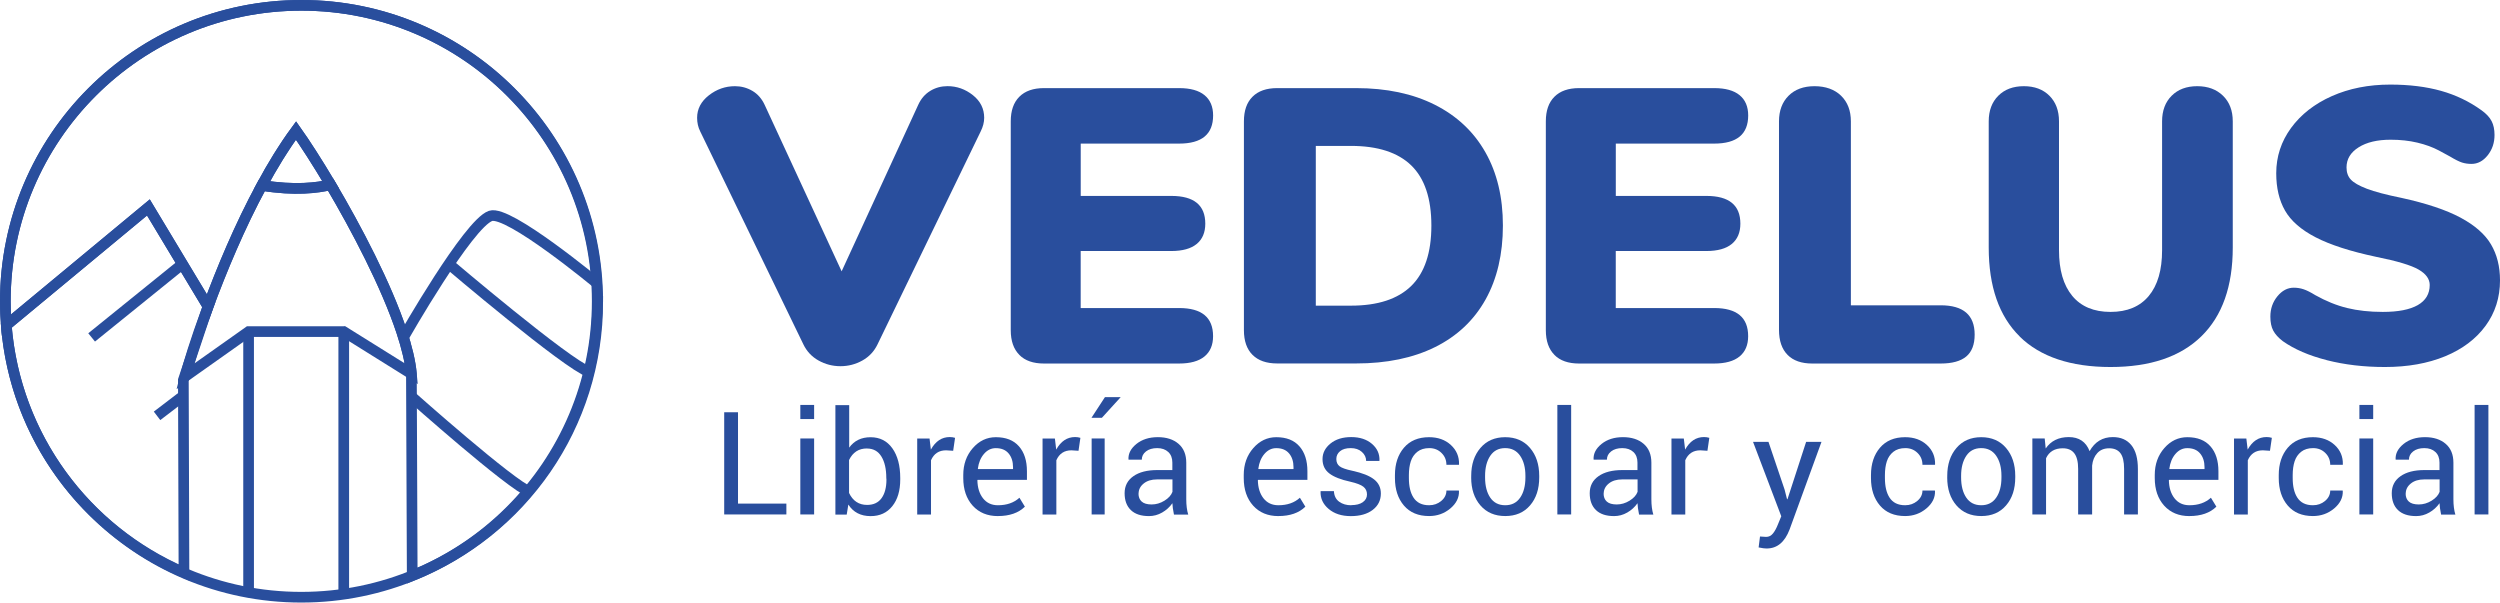 <?xml version="1.0" encoding="UTF-8"?><svg id="Capa_2" xmlns="http://www.w3.org/2000/svg" viewBox="0 0 702.84 169.39"><defs><style>.cls-1{fill:#294e9d;}.cls-2{fill:none;stroke:#294e9d;stroke-miterlimit:10;stroke-width:3px;}</style></defs><g id="Capa_3"><path class="cls-1" d="m261.54,25.54c1.46-.88,3.07-1.32,4.83-1.32,2.63,0,5.01.84,7.14,2.53,2.12,1.68,3.18,3.81,3.18,6.37,0,1.25-.33,2.52-.99,3.84l-28.99,59.84c-.95,1.98-2.38,3.5-4.28,4.56-1.9,1.06-3.95,1.59-6.15,1.59s-4.25-.53-6.15-1.59c-1.9-1.06-3.33-2.58-4.28-4.56l-28.99-59.84c-.59-1.17-.88-2.45-.88-3.84,0-2.49,1.1-4.59,3.29-6.31,2.2-1.72,4.65-2.58,7.36-2.58,1.76,0,3.39.44,4.89,1.32,1.5.88,2.65,2.2,3.46,3.95l21.63,46.78,21.52-46.78c.8-1.76,1.94-3.07,3.4-3.95Z"/><path class="cls-1" d="m286.58,99.77c-1.61-1.61-2.42-3.92-2.42-6.92v-58.74c0-3,.8-5.31,2.42-6.92,1.61-1.61,3.91-2.42,6.92-2.42h37.99c3.15,0,5.53.66,7.14,1.98,1.61,1.32,2.42,3.22,2.42,5.71,0,5.27-3.18,7.91-9.55,7.91h-27.67v14.71h25.47c6.37,0,9.55,2.6,9.55,7.8,0,2.49-.81,4.39-2.42,5.71-1.61,1.32-3.99,1.98-7.14,1.98h-25.47v16.03h27.67c6.37,0,9.55,2.64,9.55,7.91,0,2.49-.81,4.39-2.42,5.71-1.61,1.32-3.99,1.98-7.14,1.98h-37.99c-3,0-5.31-.8-6.92-2.42Z"/><path class="cls-1" d="m352.13,99.77c-1.61-1.61-2.42-3.92-2.42-6.92v-58.74c0-3,.8-5.31,2.42-6.92,1.61-1.61,3.91-2.42,6.92-2.42h22.18c8.56,0,15.94,1.56,22.13,4.67,6.19,3.11,10.93,7.56,14.22,13.34,3.29,5.78,4.94,12.66,4.94,20.64s-1.63,14.99-4.89,20.81c-3.26,5.82-7.98,10.27-14.16,13.34-6.19,3.07-13.6,4.61-22.24,4.61h-22.18c-3,0-5.31-.8-6.92-2.42Zm27.67-13.84c7.54,0,13.19-1.85,16.96-5.55,3.77-3.7,5.65-9.35,5.65-16.96s-1.89-13.25-5.65-16.91c-3.77-3.66-9.43-5.49-16.96-5.49h-9.88v44.91h9.88Z"/><path class="cls-1" d="m437.01,99.77c-1.61-1.61-2.42-3.92-2.42-6.92v-58.74c0-3,.8-5.31,2.42-6.92,1.61-1.61,3.91-2.42,6.92-2.42h37.99c3.15,0,5.53.66,7.14,1.98,1.61,1.32,2.42,3.22,2.42,5.71,0,5.27-3.18,7.91-9.55,7.91h-27.67v14.71h25.47c6.37,0,9.55,2.6,9.55,7.8,0,2.49-.81,4.39-2.42,5.71-1.61,1.32-3.99,1.98-7.14,1.98h-25.47v16.03h27.67c6.37,0,9.55,2.64,9.55,7.91,0,2.49-.81,4.39-2.42,5.71-1.61,1.32-3.99,1.98-7.14,1.98h-37.99c-3,0-5.31-.8-6.92-2.42Z"/><path class="cls-1" d="m502.56,99.77c-1.61-1.61-2.42-3.95-2.42-7.03v-58.63c0-3,.9-5.4,2.69-7.19,1.79-1.79,4.23-2.69,7.3-2.69s5.64.9,7.47,2.69c1.83,1.79,2.75,4.19,2.75,7.19v51.72h25.25c6.37,0,9.55,2.75,9.55,8.24,0,2.78-.79,4.83-2.36,6.15-1.58,1.32-3.97,1.98-7.19,1.98h-36.12c-3,0-5.31-.8-6.92-2.42Z"/><path class="cls-1" d="m567.83,94.61c-5.82-5.71-8.73-14.05-8.73-25.03v-35.47c0-3,.9-5.4,2.69-7.19,1.79-1.79,4.19-2.69,7.19-2.69s5.4.9,7.19,2.69c1.79,1.79,2.69,4.19,2.69,7.19v36.23c0,5.56,1.24,9.85,3.73,12.85,2.49,3,6.08,4.5,10.76,4.5s8.27-1.5,10.76-4.5c2.49-3,3.73-7.28,3.73-12.85v-36.23c0-3,.9-5.4,2.69-7.19,1.79-1.79,4.19-2.69,7.19-2.69s5.42.9,7.25,2.69c1.83,1.79,2.74,4.19,2.74,7.19v35.47c0,10.91-2.95,19.23-8.84,24.98-5.89,5.75-14.4,8.62-25.53,8.62s-19.71-2.85-25.53-8.56Z"/><path class="cls-1" d="m654.14,101.25c-5.01-1.28-9.13-3.06-12.35-5.33-1.25-.95-2.14-1.94-2.69-2.96-.55-1.02-.82-2.34-.82-3.95,0-2.2.66-4.1,1.98-5.71,1.32-1.61,2.85-2.42,4.61-2.42.95,0,1.87.15,2.74.44.88.29,1.98.84,3.29,1.65,3,1.68,5.98,2.89,8.95,3.62,2.96.73,6.31,1.1,10.05,1.1,4.32,0,7.59-.64,9.83-1.92,2.23-1.28,3.35-3.17,3.35-5.65,0-1.68-1.04-3.13-3.13-4.34-2.09-1.21-6.06-2.4-11.91-3.57-7.25-1.54-12.92-3.37-17.02-5.49-4.1-2.12-6.97-4.63-8.62-7.52-1.65-2.89-2.47-6.39-2.47-10.49,0-4.68,1.39-8.93,4.17-12.74,2.78-3.8,6.61-6.79,11.47-8.95,4.87-2.16,10.34-3.24,16.42-3.24,5.34,0,10.1.59,14.27,1.76,4.17,1.17,7.98,3,11.42,5.49,1.32.95,2.25,1.96,2.8,3.02.55,1.06.82,2.36.82,3.9,0,2.2-.64,4.1-1.92,5.71-1.28,1.61-2.8,2.42-4.56,2.42-.95,0-1.83-.13-2.64-.38-.81-.26-1.94-.82-3.4-1.7-.37-.22-1.41-.79-3.13-1.7-1.72-.91-3.73-1.65-6.04-2.2-2.31-.55-4.81-.82-7.52-.82-3.73,0-6.74.71-9,2.14-2.27,1.43-3.4,3.31-3.4,5.66,0,1.39.4,2.53,1.21,3.4.8.88,2.31,1.74,4.5,2.58,2.2.84,5.45,1.7,9.77,2.58,7.03,1.54,12.55,3.39,16.58,5.55,4.02,2.16,6.88,4.67,8.56,7.52,1.68,2.85,2.53,6.22,2.53,10.1,0,4.83-1.36,9.1-4.06,12.79-2.71,3.7-6.5,6.55-11.36,8.56-4.87,2.01-10.52,3.02-16.96,3.02-5.86,0-11.29-.64-16.31-1.92Z"/><path class="cls-1" d="m207.48,115.9v25.68h13.6v3.05h-17.48v-28.73h3.88Z"/><path class="cls-1" d="m228.88,113.84v3.97h-3.88v-3.97h3.88Zm0,9.43v21.36h-3.88v-21.36h3.88Z"/><path class="cls-1" d="m253.09,134.39v.42c0,3.13-.74,5.63-2.23,7.49-1.48,1.86-3.51,2.8-6.09,2.8-2.79,0-4.88-1.08-6.27-3.25l-.46,2.83h-3.18v-30.79h3.88v11.95c1.4-1.94,3.41-2.92,6.01-2.92s4.64,1.04,6.12,3.11c1.48,2.08,2.22,4.86,2.22,8.36Zm-9.39-8.31c-2.28,0-3.95,1.08-5,3.25v9.26c1.07,2.24,2.76,3.36,5.07,3.36,1.8,0,3.15-.63,4.07-1.9.91-1.26,1.37-3.01,1.37-5.23l-.04-.42c0-2.54-.46-4.57-1.38-6.06-.92-1.5-2.28-2.25-4.08-2.25Z"/><path class="cls-1" d="m261.74,144.65h-3.88v-21.36h3.47l.37,3.11c1.3-2.35,3.07-3.53,5.31-3.53.53,0,1.02.07,1.49.22l-.53,3.64-2-.13c-2,0-3.41.93-4.23,2.79v15.26Z"/><path class="cls-1" d="m280.55,145.09c-2.97,0-5.33-.98-7.1-2.94-1.76-1.96-2.64-4.54-2.64-7.74v-.88c0-3,.9-5.52,2.69-7.56,1.79-2.04,3.94-3.06,6.46-3.06,2.84,0,5,.85,6.5,2.56,1.5,1.7,2.25,4.04,2.25,7.01v2.43h-13.86l-.07.09c.04,2.11.57,3.8,1.59,5.1,1.02,1.29,2.41,1.94,4.18,1.94,2.49,0,4.5-.7,6.05-2.11l1.54,2.52h-.02c-1.78,1.75-4.31,2.63-7.57,2.63Zm4.25-13.73c0-1.61-.42-2.91-1.25-3.89-.83-.99-2.03-1.48-3.6-1.48-1.29,0-2.39.54-3.32,1.62-.93,1.08-1.5,2.46-1.72,4.15l.04.11h9.85v-.5Z"/><path class="cls-1" d="m296.98,144.65h-3.88v-21.36h3.47l.37,3.11c1.3-2.35,3.07-3.53,5.31-3.53.53,0,1.02.07,1.49.22l-.53,3.64-2-.13c-2,0-3.41.93-4.23,2.79v15.26Z"/><path class="cls-1" d="m306.85,117.46l3.79-5.81h4.43l-5.29,5.81h-2.94Zm3.71,5.81v21.36h-3.66v-21.36h3.66Z"/><path class="cls-1" d="m323.01,145.09c-2.22,0-3.92-.56-5.09-1.69-1.17-1.13-1.75-2.7-1.75-4.74s.82-3.63,2.46-4.78c1.64-1.16,3.89-1.73,6.75-1.73h4.21v-2.11c0-1.26-.38-2.25-1.15-2.97-.77-.72-1.81-1.09-3.11-1.09s-2.36.31-3.15.93c-.79.62-1.18,1.39-1.18,2.31h-3.71l-.04-.11c-.07-1.61.68-3.04,2.25-4.31,1.57-1.26,3.58-1.9,6.01-1.9s4.38.63,5.82,1.88c1.45,1.25,2.17,3.02,2.17,5.3v10.29c0,1.65.18,3.09.55,4.3h-4.01c-.28-1.36-.42-2.43-.44-3.2-.76,1.08-1.72,1.96-2.88,2.62-1.16.67-2.39,1-3.7,1Zm-2.92-6.34h-.02c0,.96.3,1.72.9,2.26.6.54,1.53.81,2.79.81s2.46-.35,3.61-1.06c1.15-.71,1.9-1.54,2.25-2.49v-3.49h-4.34c-1.55,0-2.8.38-3.75,1.15-.95.77-1.43,1.71-1.43,2.82Z"/><path class="cls-1" d="m359.4,145.09c-2.97,0-5.33-.98-7.1-2.94-1.76-1.96-2.64-4.54-2.64-7.74v-.88c0-3,.9-5.52,2.69-7.56,1.79-2.04,3.94-3.06,6.46-3.06,2.84,0,5,.85,6.5,2.56,1.5,1.7,2.25,4.04,2.25,7.01v2.43h-13.86l-.07.09c.04,2.11.57,3.8,1.59,5.1,1.02,1.29,2.41,1.94,4.18,1.94,2.49,0,4.5-.7,6.05-2.11l1.54,2.52h-.02c-1.78,1.75-4.31,2.63-7.57,2.63Zm4.25-13.73c0-1.61-.42-2.91-1.25-3.89-.83-.99-2.03-1.48-3.6-1.48-1.29,0-2.39.54-3.32,1.62-.93,1.08-1.5,2.46-1.72,4.15l.04.11h9.85v-.5Z"/><path class="cls-1" d="m383.13,141.18c.79-.55,1.18-1.28,1.18-2.18s-.34-1.63-1.01-2.16c-.67-.53-1.89-1-3.66-1.41-2.69-.58-4.67-1.36-5.93-2.34-1.27-.97-1.9-2.31-1.9-4.02s.75-3.17,2.24-4.38c1.49-1.21,3.44-1.81,5.83-1.81s4.34.63,5.82,1.9c1.48,1.27,2.19,2.83,2.12,4.7l-.04.11h-3.71c0-.98-.4-1.83-1.2-2.54-.8-.72-1.84-1.07-3.14-1.07s-2.29.29-2.99.87c-.7.58-1.05,1.31-1.05,2.2s.31,1.57.92,2.04c.61.47,1.82.89,3.62,1.27,2.75.6,4.77,1.4,6.05,2.4,1.29,1,1.93,2.33,1.93,3.98,0,1.9-.76,3.44-2.29,4.61-1.53,1.17-3.58,1.75-6.15,1.75s-4.65-.67-6.24-2.02c-1.59-1.34-2.34-2.98-2.27-4.89l.04-.11h3.71c.07,1.32.57,2.31,1.48,2.97.91.67,2.06,1,3.43,1l-.04-.04c1.37,0,2.46-.27,3.25-.82Z"/><path class="cls-1" d="m396.09,134.41c0,2.3.42,4.11,1.27,5.44.92,1.46,2.39,2.19,4.41,2.19,1.32,0,2.46-.4,3.42-1.21.96-.8,1.45-1.78,1.45-2.92h3.49l.04.13c.07,1.86-.74,3.49-2.43,4.91-1.7,1.42-3.68,2.13-5.97,2.13-3.04,0-5.4-.99-7.08-2.96-1.68-1.97-2.52-4.55-2.52-7.72v-.83c0-3.16.84-5.72,2.53-7.7,1.69-1.97,4.05-2.96,7.07-2.96,2.49,0,4.53.73,6.12,2.19s2.36,3.28,2.3,5.46l-.04.11h-3.51c0-1.32-.46-2.43-1.38-3.33-.92-.91-2.07-1.36-3.43-1.36s-2.49.34-3.36,1.03c-.87.69-1.48,1.58-1.84,2.68-.36,1.1-.54,2.39-.54,3.88v.83Z"/><path class="cls-1" d="m413.61,134.23v-.44c0-3.22.86-5.83,2.59-7.85,1.72-2.02,4.05-3.03,6.97-3.03s5.25,1.01,6.97,3.02c1.72,2.01,2.59,4.63,2.59,7.86v.44c0,3.25-.86,5.87-2.58,7.86-1.72,2-4.04,2.99-6.97,2.99s-5.26-1-6.99-3c-1.73-2-2.59-4.62-2.59-7.85Zm3.9-.44v.44c0,2.37.49,4.26,1.46,5.68.97,1.42,2.37,2.13,4.2,2.13s3.23-.71,4.21-2.14c.98-1.43,1.47-3.32,1.47-5.67v-.44c0-2.32-.49-4.21-1.48-5.65-.99-1.44-2.39-2.16-4.21-2.16s-3.22.72-4.19,2.16c-.97,1.44-1.46,3.32-1.46,5.65Z"/><path class="cls-1" d="m441.71,113.84v30.79h-3.88v-30.79h3.88Z"/><path class="cls-1" d="m453.77,145.09c-2.22,0-3.92-.56-5.09-1.69-1.17-1.13-1.75-2.7-1.75-4.74s.82-3.63,2.46-4.78c1.64-1.16,3.89-1.73,6.75-1.73h4.21v-2.11c0-1.26-.38-2.25-1.15-2.97-.77-.72-1.81-1.09-3.11-1.09s-2.36.31-3.15.93c-.79.62-1.18,1.39-1.18,2.31h-3.71l-.04-.11c-.07-1.61.68-3.04,2.25-4.31,1.57-1.26,3.58-1.9,6.01-1.9s4.38.63,5.82,1.88c1.45,1.25,2.17,3.02,2.17,5.3v10.29c0,1.65.18,3.09.55,4.3h-4.01c-.28-1.36-.42-2.43-.44-3.2-.76,1.08-1.72,1.96-2.88,2.62-1.16.67-2.39,1-3.7,1Zm-2.92-6.34h-.02c0,.96.3,1.72.9,2.26.6.54,1.53.81,2.79.81s2.46-.35,3.61-1.06c1.15-.71,1.9-1.54,2.25-2.49v-3.49h-4.34c-1.55,0-2.8.38-3.75,1.15-.95.77-1.43,1.71-1.43,2.82Z"/><path class="cls-1" d="m473.79,144.65h-3.88v-21.36h3.47l.37,3.11c1.3-2.35,3.07-3.53,5.31-3.53.53,0,1.02.07,1.49.22l-.53,3.64-2-.13c-2,0-3.41.93-4.23,2.79v15.26Z"/><path class="cls-1" d="m496.71,154.21c-.56,0-1.32-.1-2.3-.31l.39-3.07c.96.07,1.54.11,1.73.11.76,0,1.4-.32,1.92-.97.52-.64.99-1.51,1.41-2.59l.92-2.24-7.94-20.92h4.34l4.54,13.44.68,2.68h.13l5.24-16.12h4.32l-8.97,24.63c-1.36,3.57-3.5,5.35-6.43,5.35Z"/><path class="cls-1" d="m529.92,134.41c0,2.3.42,4.11,1.27,5.44.92,1.46,2.39,2.19,4.41,2.19,1.32,0,2.46-.4,3.42-1.21.96-.8,1.45-1.78,1.45-2.92h3.49l.04.13c.07,1.86-.74,3.49-2.43,4.91-1.7,1.42-3.68,2.13-5.97,2.13-3.04,0-5.4-.99-7.08-2.96-1.68-1.97-2.52-4.55-2.52-7.72v-.83c0-3.16.84-5.72,2.53-7.7,1.69-1.97,4.05-2.96,7.07-2.96,2.49,0,4.53.73,6.12,2.19,1.59,1.46,2.36,3.28,2.3,5.46l-.04.11h-3.51c0-1.32-.46-2.43-1.38-3.33-.92-.91-2.07-1.36-3.43-1.36s-2.49.34-3.36,1.03c-.87.69-1.48,1.58-1.84,2.68-.36,1.1-.54,2.39-.54,3.88v.83Z"/><path class="cls-1" d="m547.44,134.23v-.44c0-3.22.86-5.83,2.59-7.85,1.72-2.02,4.05-3.03,6.97-3.03s5.25,1.01,6.97,3.02c1.72,2.01,2.59,4.63,2.59,7.86v.44c0,3.25-.86,5.87-2.58,7.86-1.72,2-4.04,2.99-6.97,2.99s-5.26-1-6.99-3c-1.73-2-2.59-4.62-2.59-7.85Zm3.9-.44v.44c0,2.37.49,4.26,1.46,5.68.97,1.42,2.37,2.13,4.2,2.13s3.23-.71,4.21-2.14c.98-1.43,1.47-3.32,1.47-5.67v-.44c0-2.32-.49-4.21-1.48-5.65-.99-1.44-2.39-2.16-4.21-2.16s-3.22.72-4.19,2.16c-.97,1.44-1.46,3.32-1.46,5.65Z"/><path class="cls-1" d="m575.23,144.63h-3.86v-21.36h3.47l.28,2.81c1.46-2.13,3.63-3.2,6.5-3.2s4.82,1.32,5.84,3.95c1.48-2.63,3.66-3.95,6.54-3.95,2.24,0,3.97.76,5.2,2.27,1.23,1.51,1.84,3.75,1.84,6.72v12.76h-3.88v-12.81c0-2.06-.35-3.54-1.05-4.44-.7-.9-1.75-1.35-3.15-1.35s-2.51.45-3.33,1.35c-.83.9-1.31,2.07-1.46,3.52v13.73h-3.93v-12.81c0-1.99-.36-3.45-1.09-4.39-.72-.94-1.8-1.4-3.24-1.4-2.25,0-3.82.93-4.69,2.79v15.81Z"/><path class="cls-1" d="m615.52,145.09c-2.97,0-5.33-.98-7.1-2.94-1.76-1.96-2.64-4.54-2.64-7.74v-.88c0-3,.9-5.52,2.69-7.56,1.79-2.04,3.94-3.06,6.46-3.06,2.84,0,5,.85,6.5,2.56,1.5,1.7,2.25,4.04,2.25,7.01v2.43h-13.86l-.07.09c.04,2.11.57,3.8,1.59,5.1,1.02,1.29,2.41,1.94,4.18,1.94,2.49,0,4.5-.7,6.05-2.11l1.54,2.52h-.02c-1.78,1.75-4.31,2.63-7.57,2.63Zm4.25-13.73c0-1.61-.42-2.91-1.25-3.89-.83-.99-2.03-1.48-3.6-1.48-1.29,0-2.39.54-3.32,1.62-.93,1.08-1.5,2.46-1.72,4.15l.04.11h9.85v-.5Z"/><path class="cls-1" d="m631.94,144.65h-3.88v-21.36h3.47l.37,3.11c1.3-2.35,3.07-3.53,5.31-3.53.53,0,1.02.07,1.49.22l-.53,3.64-2-.13c-2,0-3.41.93-4.23,2.79v15.26Z"/><path class="cls-1" d="m644.56,134.41c0,2.3.42,4.11,1.27,5.44.92,1.46,2.39,2.19,4.41,2.19,1.32,0,2.46-.4,3.42-1.21.96-.8,1.45-1.78,1.45-2.92h3.49l.04.13c.07,1.86-.74,3.49-2.43,4.91-1.7,1.42-3.68,2.13-5.97,2.13-3.04,0-5.4-.99-7.08-2.96-1.68-1.97-2.52-4.55-2.52-7.72v-.83c0-3.16.84-5.72,2.53-7.7,1.69-1.97,4.05-2.96,7.07-2.96,2.49,0,4.53.73,6.12,2.19,1.59,1.46,2.36,3.28,2.3,5.46l-.04.11h-3.51c0-1.32-.46-2.43-1.38-3.33-.92-.91-2.07-1.36-3.43-1.36s-2.49.34-3.36,1.03c-.87.69-1.48,1.58-1.84,2.68-.36,1.1-.54,2.39-.54,3.88v.83Z"/><path class="cls-1" d="m667.19,113.84v3.97h-3.88v-3.97h3.88Zm0,9.43v21.36h-3.88v-21.36h3.88Z"/><path class="cls-1" d="m679.25,145.09c-2.22,0-3.92-.56-5.09-1.69-1.17-1.13-1.75-2.7-1.75-4.74s.82-3.63,2.46-4.78c1.64-1.16,3.89-1.73,6.75-1.73h4.21v-2.11c0-1.26-.38-2.25-1.15-2.97-.77-.72-1.81-1.09-3.11-1.09s-2.36.31-3.15.93c-.79.62-1.18,1.39-1.18,2.31h-3.71l-.04-.11c-.07-1.61.68-3.04,2.25-4.31,1.57-1.26,3.58-1.9,6.01-1.9s4.38.63,5.82,1.88c1.45,1.25,2.17,3.02,2.17,5.3v10.29c0,1.65.18,3.09.55,4.3h-4.01c-.28-1.36-.42-2.43-.44-3.2-.76,1.08-1.72,1.96-2.88,2.62-1.16.67-2.39,1-3.7,1Zm-2.92-6.34h-.02c0,.96.3,1.72.9,2.26.6.54,1.53.81,2.79.81s2.46-.35,3.61-1.06c1.15-.71,1.9-1.54,2.25-2.49v-3.49h-4.34c-1.55,0-2.8.38-3.75,1.15-.95.77-1.43,1.71-1.43,2.82Z"/><path class="cls-1" d="m699.58,113.84v30.79h-3.88v-30.79h3.88Z"/><path class="cls-2" d="m168.05,84.77c0,35.08-21.46,64.82-52.16,77.07l-.23-56.75c-.32-3.44-1.3-7.49-2.75-11.87-4.29-12.98-12.67-28.98-19.96-41.3-3.77-6.34-7.24-11.72-9.73-15.22-3.44,4.68-6.65,9.94-9.61,15.42-6.26,11.5-11.4,23.98-15.13,34.05l-16.76-27.86L1.77,91.44c-.19-2.2-.27-4.42-.27-6.66C1.5,38.79,38.77,1.5,84.77,1.5s83.27,37.29,83.27,83.27Z"/><path class="cls-2" d="m58.49,86.18c-.92,2.51-6.17,18.5-6.94,20.67l.17,54.12C24.08,149.04,4.25,122.83,1.77,91.44l39.95-33.12,16.76,27.86Z"/><path class="cls-2" d="m92.95,51.92c-3.61.9-10.03,1.72-19.34.2,2.96-5.48,6.17-10.74,9.61-15.42,2.49,3.5,5.95,8.87,9.73,15.22Z"/><polyline class="cls-2" points="69.89 167.03 69.89 164.27 69.89 93.39"/><polyline class="cls-2" points="96.64 167.21 96.64 164.95 96.64 93.45"/><path class="cls-2" d="m96.64,93.23h-26.75l-17.81,12.6s1.18-4.75,3.88-12.6c.77-2.17,1.6-4.54,2.53-7.05,3.73-10.07,8.87-22.55,15.13-34.05,9.31,1.52,15.72.69,19.34-.2,7.28,12.33,15.67,28.33,19.96,41.3,1.45,4.38,2.43,8.43,2.75,11.87l-19.02-11.87Z"/><path class="cls-2" d="m113.43,94.86s18.2-31.96,24.48-34.16c5.03-1.73,29.98,18.99,29.98,18.99"/><path class="cls-2" d="m126.21,74.22s33.11,28.16,39.47,30.37"/><path class="cls-2" d="m115.66,111.46s28,24.92,33.38,26.87"/><circle class="cls-2" cx="84.7" cy="84.7" r="83.2"/><line class="cls-2" x1="51.29" y1="74.22" x2="25.76" y2="94.86"/><line class="cls-2" x1="51.29" y1="111.46" x2="44.15" y2="116.91"/></g></svg>